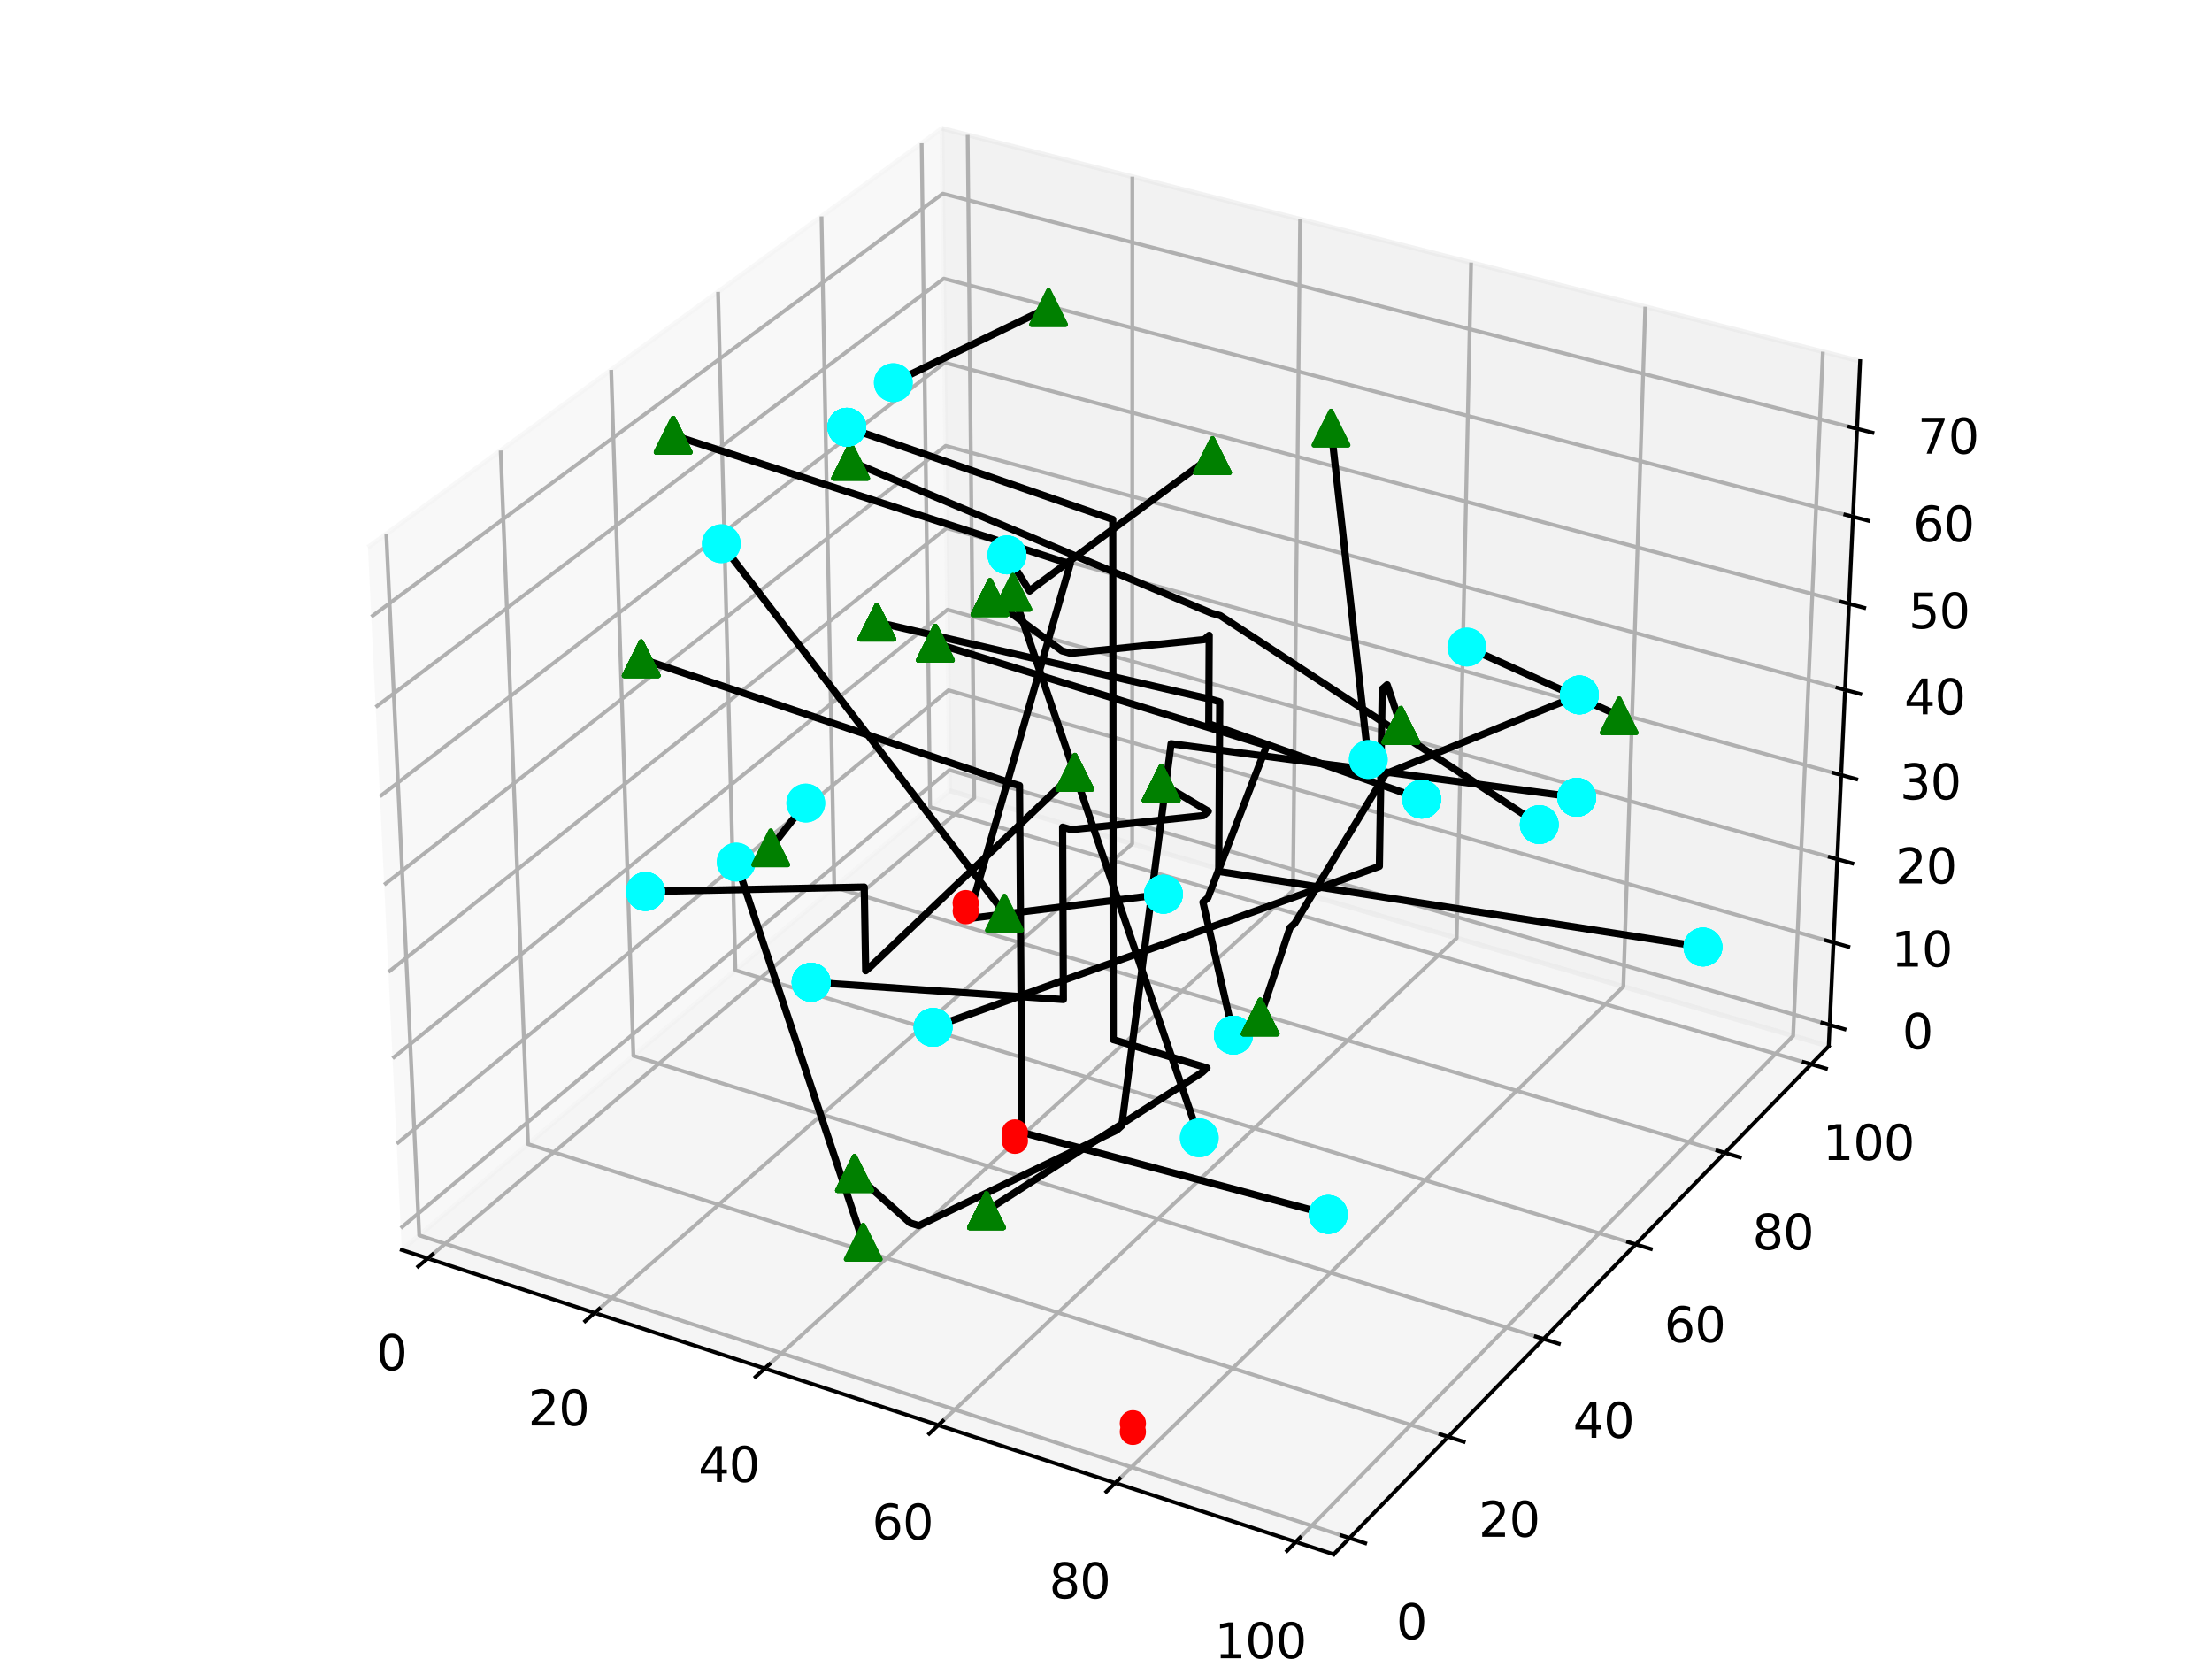 <?xml version="1.0" encoding="utf-8" standalone="no"?>
<!DOCTYPE svg PUBLIC "-//W3C//DTD SVG 1.1//EN"
  "http://www.w3.org/Graphics/SVG/1.1/DTD/svg11.dtd">
<svg xmlns:xlink="http://www.w3.org/1999/xlink" width="460.8pt" height="345.6pt" viewBox="0 0 460.8 345.6" xmlns="http://www.w3.org/2000/svg" version="1.1">
 <defs>
  <style type="text/css">*{stroke-linejoin: round; stroke-linecap: butt}</style>
 </defs>
 <g id="figure_1">
  <g id="patch_1">
   <path d="M 0 345.6 
L 460.8 345.6 
L 460.8 0 
L 0 0 
z
" style="fill: #ffffff"/>
  </g>
  <g id="patch_2">
   <path d="M 57.6 345.6 
L 403.2 345.6 
L 403.2 0 
L 57.6 0 
z
" style="fill: #ffffff"/>
  </g>
  <g id="pane3d_1">
   <g id="patch_3">
    <path d="M 83.695 260.386 
L 197.824 164.721 
L 196.237 26.756 
L 76.647 114.027 
" style="fill: #f2f2f2; opacity: 0.5; stroke: #f2f2f2; stroke-linejoin: miter"/>
   </g>
  </g>
  <g id="pane3d_2">
   <g id="patch_4">
    <path d="M 197.824 164.721 
L 380.959 217.952 
L 387.494 75.234 
L 196.237 26.756 
" style="fill: #e6e6e6; opacity: 0.5; stroke: #e6e6e6; stroke-linejoin: miter"/>
   </g>
  </g>
  <g id="pane3d_3">
   <g id="patch_5">
    <path d="M 83.695 260.386 
L 277.828 323.79 
L 380.959 217.952 
L 197.824 164.721 
" style="fill: #ececec; opacity: 0.5; stroke: #ececec; stroke-linejoin: miter"/>
   </g>
  </g>
  <g id="axis3d_1">
   <g id="line2d_1">
    <path d="M 83.695 260.386 
L 277.828 323.79 
" style="fill: none; stroke: #000000; stroke-width: 0.8; stroke-linecap: square"/>
   </g>
   <g id="Line3DCollection_1">
    <path d="M 89.103 262.152 
L 202.947 166.211 
L 201.577 28.109 
" style="fill: none; stroke: #b0b0b0; stroke-width: 0.8"/>
    <path d="M 123.869 273.507 
L 235.854 175.775 
L 235.888 36.806 
" style="fill: none; stroke: #b0b0b0; stroke-width: 0.8"/>
    <path d="M 159.315 285.083 
L 269.352 185.512 
L 270.841 45.666 
" style="fill: none; stroke: #b0b0b0; stroke-width: 0.8"/>
    <path d="M 195.46 296.889 
L 303.455 195.424 
L 306.455 54.693 
" style="fill: none; stroke: #b0b0b0; stroke-width: 0.8"/>
    <path d="M 232.327 308.929 
L 338.181 205.518 
L 342.747 63.892 
" style="fill: none; stroke: #b0b0b0; stroke-width: 0.8"/>
    <path d="M 269.936 321.213 
L 373.546 215.797 
L 379.737 73.268 
" style="fill: none; stroke: #b0b0b0; stroke-width: 0.8"/>
   </g>
   <g id="xtick_1">
    <g id="line2d_2">
     <path d="M 90.094 261.317 
L 87.116 263.827 
" style="fill: none; stroke: #000000; stroke-width: 0.8; stroke-linecap: square"/>
    </g>
    <g id="text_1">
     <!-- 0 -->
     <g transform="translate(78.394 285.414)scale(0.1 -0.1)">
      <defs>
       <path id="DejaVuSans-30" d="M 2034 4250 
Q 1547 4250 1301 3770 
Q 1056 3291 1056 2328 
Q 1056 1369 1301 889 
Q 1547 409 2034 409 
Q 2525 409 2770 889 
Q 3016 1369 3016 2328 
Q 3016 3291 2770 3770 
Q 2525 4250 2034 4250 
z
M 2034 4750 
Q 2819 4750 3233 4129 
Q 3647 3509 3647 2328 
Q 3647 1150 3233 529 
Q 2819 -91 2034 -91 
Q 1250 -91 836 529 
Q 422 1150 422 2328 
Q 422 3509 836 4129 
Q 1250 4750 2034 4750 
z
" transform="scale(0.016)"/>
      </defs>
      <use xlink:href="#DejaVuSans-30"/>
     </g>
    </g>
   </g>
   <g id="xtick_2">
    <g id="line2d_3">
     <path d="M 124.845 272.655 
L 121.913 275.214 
" style="fill: none; stroke: #000000; stroke-width: 0.8; stroke-linecap: square"/>
    </g>
    <g id="text_2">
     <!-- 20 -->
     <g transform="translate(110.006 296.954)scale(0.1 -0.1)">
      <defs>
       <path id="DejaVuSans-32" d="M 1228 531 
L 3431 531 
L 3431 0 
L 469 0 
L 469 531 
Q 828 903 1448 1529 
Q 2069 2156 2228 2338 
Q 2531 2678 2651 2914 
Q 2772 3150 2772 3378 
Q 2772 3750 2511 3984 
Q 2250 4219 1831 4219 
Q 1534 4219 1204 4116 
Q 875 4013 500 3803 
L 500 4441 
Q 881 4594 1212 4672 
Q 1544 4750 1819 4750 
Q 2544 4750 2975 4387 
Q 3406 4025 3406 3419 
Q 3406 3131 3298 2873 
Q 3191 2616 2906 2266 
Q 2828 2175 2409 1742 
Q 1991 1309 1228 531 
z
" transform="scale(0.016)"/>
      </defs>
      <use xlink:href="#DejaVuSans-32"/>
      <use xlink:href="#DejaVuSans-30" x="63.623"/>
     </g>
    </g>
   </g>
   <g id="xtick_3">
    <g id="line2d_4">
     <path d="M 160.274 284.215 
L 157.391 286.824 
" style="fill: none; stroke: #000000; stroke-width: 0.8; stroke-linecap: square"/>
    </g>
    <g id="text_3">
     <!-- 40 -->
     <g transform="translate(145.481 308.719)scale(0.1 -0.1)">
      <defs>
       <path id="DejaVuSans-34" d="M 2419 4116 
L 825 1625 
L 2419 1625 
L 2419 4116 
z
M 2253 4666 
L 3047 4666 
L 3047 1625 
L 3713 1625 
L 3713 1100 
L 3047 1100 
L 3047 0 
L 2419 0 
L 2419 1100 
L 313 1100 
L 313 1709 
L 2253 4666 
z
" transform="scale(0.016)"/>
      </defs>
      <use xlink:href="#DejaVuSans-34"/>
      <use xlink:href="#DejaVuSans-30" x="63.623"/>
     </g>
    </g>
   </g>
   <g id="xtick_4">
    <g id="line2d_5">
     <path d="M 196.403 296.003 
L 193.571 298.664 
" style="fill: none; stroke: #000000; stroke-width: 0.8; stroke-linecap: square"/>
    </g>
    <g id="text_4">
     <!-- 60 -->
     <g transform="translate(181.659 320.718)scale(0.1 -0.1)">
      <defs>
       <path id="DejaVuSans-36" d="M 2113 2584 
Q 1688 2584 1439 2293 
Q 1191 2003 1191 1497 
Q 1191 994 1439 701 
Q 1688 409 2113 409 
Q 2538 409 2786 701 
Q 3034 994 3034 1497 
Q 3034 2003 2786 2293 
Q 2538 2584 2113 2584 
z
M 3366 4563 
L 3366 3988 
Q 3128 4100 2886 4159 
Q 2644 4219 2406 4219 
Q 1781 4219 1451 3797 
Q 1122 3375 1075 2522 
Q 1259 2794 1537 2939 
Q 1816 3084 2150 3084 
Q 2853 3084 3261 2657 
Q 3669 2231 3669 1497 
Q 3669 778 3244 343 
Q 2819 -91 2113 -91 
Q 1303 -91 875 529 
Q 447 1150 447 2328 
Q 447 3434 972 4092 
Q 1497 4750 2381 4750 
Q 2619 4750 2861 4703 
Q 3103 4656 3366 4563 
z
" transform="scale(0.016)"/>
      </defs>
      <use xlink:href="#DejaVuSans-36"/>
      <use xlink:href="#DejaVuSans-30" x="63.623"/>
     </g>
    </g>
   </g>
   <g id="xtick_5">
    <g id="line2d_6">
     <path d="M 233.252 308.026 
L 230.474 310.74 
" style="fill: none; stroke: #000000; stroke-width: 0.8; stroke-linecap: square"/>
    </g>
    <g id="text_5">
     <!-- 80 -->
     <g transform="translate(218.561 332.957)scale(0.1 -0.1)">
      <defs>
       <path id="DejaVuSans-38" d="M 2034 2216 
Q 1584 2216 1326 1975 
Q 1069 1734 1069 1313 
Q 1069 891 1326 650 
Q 1584 409 2034 409 
Q 2484 409 2743 651 
Q 3003 894 3003 1313 
Q 3003 1734 2745 1975 
Q 2488 2216 2034 2216 
z
M 1403 2484 
Q 997 2584 770 2862 
Q 544 3141 544 3541 
Q 544 4100 942 4425 
Q 1341 4750 2034 4750 
Q 2731 4750 3128 4425 
Q 3525 4100 3525 3541 
Q 3525 3141 3298 2862 
Q 3072 2584 2669 2484 
Q 3125 2378 3379 2068 
Q 3634 1759 3634 1313 
Q 3634 634 3220 271 
Q 2806 -91 2034 -91 
Q 1263 -91 848 271 
Q 434 634 434 1313 
Q 434 1759 690 2068 
Q 947 2378 1403 2484 
z
M 1172 3481 
Q 1172 3119 1398 2916 
Q 1625 2713 2034 2713 
Q 2441 2713 2670 2916 
Q 2900 3119 2900 3481 
Q 2900 3844 2670 4047 
Q 2441 4250 2034 4250 
Q 1625 4250 1398 4047 
Q 1172 3844 1172 3481 
z
" transform="scale(0.016)"/>
      </defs>
      <use xlink:href="#DejaVuSans-38"/>
      <use xlink:href="#DejaVuSans-30" x="63.623"/>
     </g>
    </g>
   </g>
   <g id="xtick_6">
    <g id="line2d_7">
     <path d="M 270.842 320.291 
L 268.121 323.06 
" style="fill: none; stroke: #000000; stroke-width: 0.8; stroke-linecap: square"/>
    </g>
    <g id="text_6">
     <!-- 100 -->
     <g transform="translate(253.027 345.443)scale(0.1 -0.1)">
      <defs>
       <path id="DejaVuSans-31" d="M 794 531 
L 1825 531 
L 1825 4091 
L 703 3866 
L 703 4441 
L 1819 4666 
L 2450 4666 
L 2450 531 
L 3481 531 
L 3481 0 
L 794 0 
L 794 531 
z
" transform="scale(0.016)"/>
      </defs>
      <use xlink:href="#DejaVuSans-31"/>
      <use xlink:href="#DejaVuSans-30" x="63.623"/>
      <use xlink:href="#DejaVuSans-30" x="127.246"/>
     </g>
    </g>
   </g>
  </g>
  <g id="axis3d_2">
   <g id="line2d_8">
    <path d="M 380.959 217.952 
L 277.828 323.79 
" style="fill: none; stroke: #000000; stroke-width: 0.8; stroke-linecap: square"/>
   </g>
   <g id="Line3DCollection_2">
    <path d="M 80.47 111.238 
L 87.33 257.34 
L 281.126 320.405 
" style="fill: none; stroke: #b0b0b0; stroke-width: 0.8"/>
    <path d="M 104.293 93.852 
L 110.002 238.336 
L 301.68 299.311 
" style="fill: none; stroke: #b0b0b0; stroke-width: 0.8"/>
    <path d="M 127.319 77.049 
L 131.947 219.94 
L 321.542 278.928 
" style="fill: none; stroke: #b0b0b0; stroke-width: 0.8"/>
    <path d="M 149.588 60.798 
L 153.201 202.125 
L 340.745 259.221 
" style="fill: none; stroke: #b0b0b0; stroke-width: 0.8"/>
    <path d="M 171.135 45.074 
L 173.796 184.862 
L 359.322 240.156 
" style="fill: none; stroke: #b0b0b0; stroke-width: 0.8"/>
    <path d="M 191.996 29.851 
L 193.761 168.127 
L 377.304 221.703 
" style="fill: none; stroke: #b0b0b0; stroke-width: 0.8"/>
   </g>
   <g id="xtick_7">
    <g id="line2d_9">
     <path d="M 279.493 319.873 
L 284.397 321.469 
" style="fill: none; stroke: #000000; stroke-width: 0.8; stroke-linecap: square"/>
    </g>
    <g id="text_7">
     <!-- 0 -->
     <g transform="translate(290.863 341.47)scale(0.1 -0.1)">
      <use xlink:href="#DejaVuSans-30"/>
     </g>
    </g>
   </g>
   <g id="xtick_8">
    <g id="line2d_10">
     <path d="M 300.066 298.798 
L 304.913 300.339 
" style="fill: none; stroke: #000000; stroke-width: 0.8; stroke-linecap: square"/>
    </g>
    <g id="text_8">
     <!-- 20 -->
     <g transform="translate(308.024 320.136)scale(0.1 -0.1)">
      <use xlink:href="#DejaVuSans-32"/>
      <use xlink:href="#DejaVuSans-30" x="63.623"/>
     </g>
    </g>
   </g>
   <g id="xtick_9">
    <g id="line2d_11">
     <path d="M 319.946 278.432 
L 324.736 279.922 
" style="fill: none; stroke: #000000; stroke-width: 0.8; stroke-linecap: square"/>
    </g>
    <g id="text_9">
     <!-- 40 -->
     <g transform="translate(327.68 299.521)scale(0.1 -0.1)">
      <use xlink:href="#DejaVuSans-34"/>
      <use xlink:href="#DejaVuSans-30" x="63.623"/>
     </g>
    </g>
   </g>
   <g id="xtick_10">
    <g id="line2d_12">
     <path d="M 339.168 258.741 
L 343.902 260.182 
" style="fill: none; stroke: #000000; stroke-width: 0.8; stroke-linecap: square"/>
    </g>
    <g id="text_10">
     <!-- 60 -->
     <g transform="translate(346.685 279.589)scale(0.1 -0.1)">
      <use xlink:href="#DejaVuSans-36"/>
      <use xlink:href="#DejaVuSans-30" x="63.623"/>
     </g>
    </g>
   </g>
   <g id="xtick_11">
    <g id="line2d_13">
     <path d="M 357.764 239.692 
L 362.443 241.086 
" style="fill: none; stroke: #000000; stroke-width: 0.8; stroke-linecap: square"/>
    </g>
    <g id="text_11">
     <!-- 80 -->
     <g transform="translate(365.069 260.308)scale(0.1 -0.1)">
      <use xlink:href="#DejaVuSans-38"/>
      <use xlink:href="#DejaVuSans-30" x="63.623"/>
     </g>
    </g>
   </g>
   <g id="xtick_12">
    <g id="line2d_14">
     <path d="M 375.763 221.253 
L 380.389 222.604 
" style="fill: none; stroke: #000000; stroke-width: 0.8; stroke-linecap: square"/>
    </g>
    <g id="text_12">
     <!-- 100 -->
     <g transform="translate(379.683 241.646)scale(0.1 -0.1)">
      <use xlink:href="#DejaVuSans-31"/>
      <use xlink:href="#DejaVuSans-30" x="63.623"/>
      <use xlink:href="#DejaVuSans-30" x="127.246"/>
     </g>
    </g>
   </g>
  </g>
  <g id="axis3d_3">
   <g id="line2d_15">
    <path d="M 380.959 217.952 
L 387.494 75.234 
" style="fill: none; stroke: #000000; stroke-width: 0.8; stroke-linecap: square"/>
   </g>
   <g id="Line3DCollection_3">
    <path d="M 381.162 213.51 
L 197.774 160.419 
L 83.476 255.839 
" style="fill: none; stroke: #b0b0b0; stroke-width: 0.8"/>
    <path d="M 381.949 196.341 
L 197.583 143.792 
L 82.629 238.255 
" style="fill: none; stroke: #b0b0b0; stroke-width: 0.8"/>
    <path d="M 382.743 178.985 
L 197.39 126.994 
L 81.773 220.474 
" style="fill: none; stroke: #b0b0b0; stroke-width: 0.8"/>
    <path d="M 383.547 161.44 
L 197.195 110.022 
L 80.907 202.492 
" style="fill: none; stroke: #b0b0b0; stroke-width: 0.8"/>
    <path d="M 384.359 143.704 
L 196.997 92.873 
L 80.031 184.306 
" style="fill: none; stroke: #b0b0b0; stroke-width: 0.8"/>
    <path d="M 385.18 125.772 
L 196.798 75.545 
L 79.146 165.911 
" style="fill: none; stroke: #b0b0b0; stroke-width: 0.8"/>
    <path d="M 386.01 107.642 
L 196.597 58.034 
L 78.25 147.306 
" style="fill: none; stroke: #b0b0b0; stroke-width: 0.8"/>
    <path d="M 386.85 89.311 
L 196.393 40.338 
L 77.343 128.485 
" style="fill: none; stroke: #b0b0b0; stroke-width: 0.8"/>
   </g>
   <g id="xtick_13">
    <g id="line2d_16">
     <path d="M 379.623 213.065 
L 384.244 214.403 
" style="fill: none; stroke: #000000; stroke-width: 0.8; stroke-linecap: square"/>
    </g>
    <g id="text_13">
     <!-- 0 -->
     <g transform="translate(396.267 218.509)scale(0.1 -0.1)">
      <use xlink:href="#DejaVuSans-30"/>
     </g>
    </g>
   </g>
   <g id="xtick_14">
    <g id="line2d_17">
     <path d="M 380.401 195.899 
L 385.048 197.224 
" style="fill: none; stroke: #000000; stroke-width: 0.8; stroke-linecap: square"/>
    </g>
    <g id="text_14">
     <!-- 10 -->
     <g transform="translate(393.969 201.365)scale(0.1 -0.1)">
      <use xlink:href="#DejaVuSans-31"/>
      <use xlink:href="#DejaVuSans-30" x="63.623"/>
     </g>
    </g>
   </g>
   <g id="xtick_15">
    <g id="line2d_18">
     <path d="M 381.187 178.548 
L 385.86 179.859 
" style="fill: none; stroke: #000000; stroke-width: 0.8; stroke-linecap: square"/>
    </g>
    <g id="text_15">
     <!-- 20 -->
     <g transform="translate(394.861 184.036)scale(0.1 -0.1)">
      <use xlink:href="#DejaVuSans-32"/>
      <use xlink:href="#DejaVuSans-30" x="63.623"/>
     </g>
    </g>
   </g>
   <g id="xtick_16">
    <g id="line2d_19">
     <path d="M 381.981 161.008 
L 386.681 162.305 
" style="fill: none; stroke: #000000; stroke-width: 0.8; stroke-linecap: square"/>
    </g>
    <g id="text_16">
     <!-- 30 -->
     <g transform="translate(395.763 166.519)scale(0.1 -0.1)">
      <defs>
       <path id="DejaVuSans-33" d="M 2597 2516 
Q 3050 2419 3304 2112 
Q 3559 1806 3559 1356 
Q 3559 666 3084 287 
Q 2609 -91 1734 -91 
Q 1441 -91 1130 -33 
Q 819 25 488 141 
L 488 750 
Q 750 597 1062 519 
Q 1375 441 1716 441 
Q 2309 441 2620 675 
Q 2931 909 2931 1356 
Q 2931 1769 2642 2001 
Q 2353 2234 1838 2234 
L 1294 2234 
L 1294 2753 
L 1863 2753 
Q 2328 2753 2575 2939 
Q 2822 3125 2822 3475 
Q 2822 3834 2567 4026 
Q 2313 4219 1838 4219 
Q 1578 4219 1281 4162 
Q 984 4106 628 3988 
L 628 4550 
Q 988 4650 1302 4700 
Q 1616 4750 1894 4750 
Q 2613 4750 3031 4423 
Q 3450 4097 3450 3541 
Q 3450 3153 3228 2886 
Q 3006 2619 2597 2516 
z
" transform="scale(0.016)"/>
      </defs>
      <use xlink:href="#DejaVuSans-33"/>
      <use xlink:href="#DejaVuSans-30" x="63.623"/>
     </g>
    </g>
   </g>
   <g id="xtick_17">
    <g id="line2d_20">
     <path d="M 382.785 143.277 
L 387.511 144.559 
" style="fill: none; stroke: #000000; stroke-width: 0.8; stroke-linecap: square"/>
    </g>
    <g id="text_17">
     <!-- 40 -->
     <g transform="translate(396.674 148.81)scale(0.1 -0.1)">
      <use xlink:href="#DejaVuSans-34"/>
      <use xlink:href="#DejaVuSans-30" x="63.623"/>
     </g>
    </g>
   </g>
   <g id="xtick_18">
    <g id="line2d_21">
     <path d="M 383.597 125.35 
L 388.35 126.618 
" style="fill: none; stroke: #000000; stroke-width: 0.8; stroke-linecap: square"/>
    </g>
    <g id="text_18">
     <!-- 50 -->
     <g transform="translate(397.596 130.908)scale(0.1 -0.1)">
      <defs>
       <path id="DejaVuSans-35" d="M 691 4666 
L 3169 4666 
L 3169 4134 
L 1269 4134 
L 1269 2991 
Q 1406 3038 1543 3061 
Q 1681 3084 1819 3084 
Q 2600 3084 3056 2656 
Q 3513 2228 3513 1497 
Q 3513 744 3044 326 
Q 2575 -91 1722 -91 
Q 1428 -91 1123 -41 
Q 819 9 494 109 
L 494 744 
Q 775 591 1075 516 
Q 1375 441 1709 441 
Q 2250 441 2565 725 
Q 2881 1009 2881 1497 
Q 2881 1984 2565 2268 
Q 2250 2553 1709 2553 
Q 1456 2553 1204 2497 
Q 953 2441 691 2322 
L 691 4666 
z
" transform="scale(0.016)"/>
      </defs>
      <use xlink:href="#DejaVuSans-35"/>
      <use xlink:href="#DejaVuSans-30" x="63.623"/>
     </g>
    </g>
   </g>
   <g id="xtick_19">
    <g id="line2d_22">
     <path d="M 384.418 107.225 
L 389.199 108.477 
" style="fill: none; stroke: #000000; stroke-width: 0.8; stroke-linecap: square"/>
    </g>
    <g id="text_19">
     <!-- 60 -->
     <g transform="translate(398.528 112.808)scale(0.1 -0.1)">
      <use xlink:href="#DejaVuSans-36"/>
      <use xlink:href="#DejaVuSans-30" x="63.623"/>
     </g>
    </g>
   </g>
   <g id="xtick_20">
    <g id="line2d_23">
     <path d="M 385.248 88.899 
L 390.057 90.135 
" style="fill: none; stroke: #000000; stroke-width: 0.8; stroke-linecap: square"/>
    </g>
    <g id="text_20">
     <!-- 70 -->
     <g transform="translate(399.47 94.507)scale(0.1 -0.1)">
      <defs>
       <path id="DejaVuSans-37" d="M 525 4666 
L 3525 4666 
L 3525 4397 
L 1831 0 
L 1172 0 
L 2766 4134 
L 525 4134 
L 525 4666 
z
" transform="scale(0.016)"/>
      </defs>
      <use xlink:href="#DejaVuSans-37"/>
      <use xlink:href="#DejaVuSans-30" x="63.623"/>
     </g>
    </g>
   </g>
  </g>
  <g id="axes_1">
   <g id="line2d_24">
    <path d="M 276.706 252.993 
L 212.893 235.898 
L 212.387 163.652 
L 210.56 163.124 
L 133.579 137.226 
" clip-path="url(#p51827fd2fc)" style="fill: none; stroke: #000000; stroke-width: 1.5; stroke-linecap: square"/>
   </g>
   <g id="line2d_25">
    <path d="M 305.574 134.802 
L 337.303 149.109 
" clip-path="url(#p51827fd2fc)" style="fill: none; stroke: #000000; stroke-width: 1.5; stroke-linecap: square"/>
   </g>
   <g id="line2d_26">
    <path d="M 167.856 167.294 
L 160.559 176.625 
" clip-path="url(#p51827fd2fc)" style="fill: none; stroke: #000000; stroke-width: 1.5; stroke-linecap: square"/>
   </g>
   <g id="line2d_27">
    <path d="M 354.756 197.283 
L 253.889 181.533 
L 254.096 146.197 
L 252.319 145.697 
L 182.664 129.604 
" clip-path="url(#p51827fd2fc)" style="fill: none; stroke: #000000; stroke-width: 1.5; stroke-linecap: square"/>
   </g>
   <g id="line2d_28">
    <path d="M 329.024 144.771 
L 288.662 161.205 
L 269.751 192.326 
L 268.737 193.25 
L 262.52 211.851 
" clip-path="url(#p51827fd2fc)" style="fill: none; stroke: #000000; stroke-width: 1.5; stroke-linecap: square"/>
   </g>
   <g id="line2d_29">
    <path d="M 176.413 88.99 
L 231.801 108.205 
L 231.909 216.57 
L 233.676 217.104 
L 251.436 222.466 
L 250.423 223.4 
L 205.497 252.214 
" clip-path="url(#p51827fd2fc)" style="fill: none; stroke: #000000; stroke-width: 1.5; stroke-linecap: square"/>
   </g>
   <g id="line2d_30">
    <path d="M 186.093 79.712 
L 218.432 64.072 
" clip-path="url(#p51827fd2fc)" style="fill: none; stroke: #000000; stroke-width: 1.5; stroke-linecap: square"/>
   </g>
   <g id="line2d_31">
    <path d="M 209.767 115.603 
L 214.488 123.121 
L 215.549 122.254 
L 252.588 94.92 
" clip-path="url(#p51827fd2fc)" style="fill: none; stroke: #000000; stroke-width: 1.5; stroke-linecap: square"/>
   </g>
   <g id="line2d_32">
    <path d="M 168.967 204.622 
L 221.519 208.224 
L 221.367 172.314 
L 223.173 172.839 
L 250.682 169.909 
L 251.712 169.005 
L 241.893 163.176 
" clip-path="url(#p51827fd2fc)" style="fill: none; stroke: #000000; stroke-width: 1.5; stroke-linecap: square"/>
   </g>
   <g id="line2d_33">
    <path d="M 150.266 113.266 
L 209.244 190.236 
" clip-path="url(#p51827fd2fc)" style="fill: none; stroke: #000000; stroke-width: 1.5; stroke-linecap: square"/>
   </g>
   <g id="line2d_34">
    <path d="M 320.658 171.781 
L 254.201 128.236 
L 252.414 127.742 
L 177.196 96.102 
" clip-path="url(#p51827fd2fc)" style="fill: none; stroke: #000000; stroke-width: 1.5; stroke-linecap: square"/>
   </g>
   <g id="line2d_35">
    <path d="M 256.951 215.63 
L 250.595 187.938 
L 251.619 187.024 
L 263.911 155.272 
L 262.154 154.775 
L 194.858 133.997 
" clip-path="url(#p51827fd2fc)" style="fill: none; stroke: #000000; stroke-width: 1.5; stroke-linecap: square"/>
   </g>
   <g id="line2d_36">
    <path d="M 134.464 185.72 
L 180.039 184.801 
L 180.337 202.218 
L 181.388 201.318 
L 223.915 160.873 
" clip-path="url(#p51827fd2fc)" style="fill: none; stroke: #000000; stroke-width: 1.5; stroke-linecap: square"/>
   </g>
   <g id="line2d_37">
    <path d="M 153.361 179.594 
L 179.823 258.788 
" clip-path="url(#p51827fd2fc)" style="fill: none; stroke: #000000; stroke-width: 1.5; stroke-linecap: square"/>
   </g>
   <g id="line2d_38">
    <path d="M 249.834 237.022 
L 211.003 123.387 
" clip-path="url(#p51827fd2fc)" style="fill: none; stroke: #000000; stroke-width: 1.5; stroke-linecap: square"/>
   </g>
   <g id="line2d_39">
    <path d="M 328.464 166.089 
L 243.958 154.931 
L 233.683 234.481 
L 232.666 235.415 
L 191.406 255.33 
L 189.6 254.76 
L 178.01 244.457 
" clip-path="url(#p51827fd2fc)" style="fill: none; stroke: #000000; stroke-width: 1.5; stroke-linecap: square"/>
   </g>
   <g id="line2d_40">
    <path d="M 242.359 186.283 
L 201.677 191.36 
L 222.969 117.417 
L 221.132 116.91 
L 140.233 90.665 
" clip-path="url(#p51827fd2fc)" style="fill: none; stroke: #000000; stroke-width: 1.5; stroke-linecap: square"/>
   </g>
   <g id="line2d_41">
    <path d="M 285.041 158.221 
L 277.269 89.182 
" clip-path="url(#p51827fd2fc)" style="fill: none; stroke: #000000; stroke-width: 1.5; stroke-linecap: square"/>
   </g>
   <g id="line2d_42">
    <path d="M 194.375 214.025 
L 287.35 180.468 
L 287.949 143.555 
L 288.969 142.654 
L 291.824 151.095 
" clip-path="url(#p51827fd2fc)" style="fill: none; stroke: #000000; stroke-width: 1.5; stroke-linecap: square"/>
   </g>
   <g id="line2d_43">
    <path d="M 296.166 166.484 
L 251.805 150.783 
L 251.9 132.354 
L 250.859 133.238 
L 223.038 136.101 
L 221.211 135.587 
L 206.233 124.475 
" clip-path="url(#p51827fd2fc)" style="fill: none; stroke: #000000; stroke-width: 1.5; stroke-linecap: square"/>
   </g>
   <g id="Path3DCollection_1">
    <defs>
     <path id="m0595382a05" d="M 0 -3.536 
L -3.536 3.536 
L 3.536 3.536 
z
" style="stroke: #008000"/>
    </defs>
    <g clip-path="url(#p51827fd2fc)">
     <use xlink:href="#m0595382a05" x="223.915" y="160.873" style="fill: #008000; stroke: #008000"/>
    </g>
   </g>
   <g id="Path3DCollection_2">
    <g clip-path="url(#p51827fd2fc)">
     <use xlink:href="#m0595382a05" x="223.915" y="160.873" style="fill: #008000; stroke: #008000"/>
    </g>
   </g>
   <g id="Path3DCollection_3">
    <g clip-path="url(#p51827fd2fc)">
     <use xlink:href="#m0595382a05" x="223.915" y="160.873" style="fill: #008000; stroke: #008000"/>
    </g>
   </g>
   <g id="Path3DCollection_4">
    <g clip-path="url(#p51827fd2fc)">
     <use xlink:href="#m0595382a05" x="223.915" y="160.873" style="fill: #008000; stroke: #008000"/>
    </g>
   </g>
   <g id="Path3DCollection_5">
    <g clip-path="url(#p51827fd2fc)">
     <use xlink:href="#m0595382a05" x="223.915" y="160.873" style="fill: #008000; stroke: #008000"/>
    </g>
   </g>
   <g id="Path3DCollection_6">
    <defs>
     <path id="m3a5b16dbfc" d="M 0 2.236 
C 0.593 2.236 1.162 2 1.581 1.581 
C 2 1.162 2.236 0.593 2.236 0 
C 2.236 -0.593 2 -1.162 1.581 -1.581 
C 1.162 -2 0.593 -2.236 0 -2.236 
C -0.593 -2.236 -1.162 -2 -1.581 -1.581 
C -2 -1.162 -2.236 -0.593 -2.236 0 
C -2.236 0.593 -2 1.162 -1.581 1.581 
C -1.162 2 -0.593 2.236 0 2.236 
z
" style="stroke: #ff0000"/>
    </defs>
    <g clip-path="url(#p51827fd2fc)">
     <use xlink:href="#m3a5b16dbfc" x="201.191" y="189.822" style="fill: #ff0000; stroke: #ff0000"/>
    </g>
   </g>
   <g id="Path3DCollection_7">
    <g clip-path="url(#p51827fd2fc)">
     <use xlink:href="#m3a5b16dbfc" x="201.174" y="188.137" style="fill: #ff0000; stroke: #ff0000"/>
    </g>
   </g>
   <g id="Path3DCollection_8">
    <g clip-path="url(#p51827fd2fc)">
     <use xlink:href="#m0595382a05" x="209.244" y="190.236" style="fill: #008000; stroke: #008000"/>
    </g>
   </g>
   <g id="Path3DCollection_9">
    <g clip-path="url(#p51827fd2fc)">
     <use xlink:href="#m0595382a05" x="209.244" y="190.236" style="fill: #008000; stroke: #008000"/>
    </g>
   </g>
   <g id="Path3DCollection_10">
    <g clip-path="url(#p51827fd2fc)">
     <use xlink:href="#m0595382a05" x="194.858" y="133.997" style="fill: #008000; stroke: #008000"/>
    </g>
   </g>
   <g id="Path3DCollection_11">
    <g clip-path="url(#p51827fd2fc)">
     <use xlink:href="#m0595382a05" x="194.858" y="133.997" style="fill: #008000; stroke: #008000"/>
    </g>
   </g>
   <g id="Path3DCollection_12">
    <g clip-path="url(#p51827fd2fc)">
     <use xlink:href="#m0595382a05" x="194.858" y="133.997" style="fill: #008000; stroke: #008000"/>
    </g>
   </g>
   <g id="Path3DCollection_13">
    <g clip-path="url(#p51827fd2fc)">
     <use xlink:href="#m0595382a05" x="194.858" y="133.997" style="fill: #008000; stroke: #008000"/>
    </g>
   </g>
   <g id="Path3DCollection_14">
    <g clip-path="url(#p51827fd2fc)">
     <use xlink:href="#m0595382a05" x="194.858" y="133.997" style="fill: #008000; stroke: #008000"/>
    </g>
   </g>
   <g id="Path3DCollection_15">
    <g clip-path="url(#p51827fd2fc)">
     <use xlink:href="#m0595382a05" x="194.858" y="133.997" style="fill: #008000; stroke: #008000"/>
    </g>
   </g>
   <g id="Path3DCollection_16">
    <g clip-path="url(#p51827fd2fc)">
     <use xlink:href="#m0595382a05" x="218.432" y="64.072" style="fill: #008000; stroke: #008000"/>
    </g>
   </g>
   <g id="Path3DCollection_17">
    <g clip-path="url(#p51827fd2fc)">
     <use xlink:href="#m0595382a05" x="218.432" y="64.072" style="fill: #008000; stroke: #008000"/>
    </g>
   </g>
   <g id="Path3DCollection_18">
    <g clip-path="url(#p51827fd2fc)">
     <use xlink:href="#m0595382a05" x="182.664" y="129.604" style="fill: #008000; stroke: #008000"/>
    </g>
   </g>
   <g id="Path3DCollection_19">
    <g clip-path="url(#p51827fd2fc)">
     <use xlink:href="#m0595382a05" x="182.664" y="129.604" style="fill: #008000; stroke: #008000"/>
    </g>
   </g>
   <g id="Path3DCollection_20">
    <g clip-path="url(#p51827fd2fc)">
     <use xlink:href="#m0595382a05" x="182.664" y="129.604" style="fill: #008000; stroke: #008000"/>
    </g>
   </g>
   <g id="Path3DCollection_21">
    <g clip-path="url(#p51827fd2fc)">
     <use xlink:href="#m0595382a05" x="182.664" y="129.604" style="fill: #008000; stroke: #008000"/>
    </g>
   </g>
   <g id="Path3DCollection_22">
    <g clip-path="url(#p51827fd2fc)">
     <use xlink:href="#m0595382a05" x="182.664" y="129.604" style="fill: #008000; stroke: #008000"/>
    </g>
   </g>
   <g id="Path3DCollection_23">
    <g clip-path="url(#p51827fd2fc)">
     <use xlink:href="#m0595382a05" x="177.196" y="96.102" style="fill: #008000; stroke: #008000"/>
    </g>
   </g>
   <g id="Path3DCollection_24">
    <g clip-path="url(#p51827fd2fc)">
     <use xlink:href="#m0595382a05" x="177.196" y="96.102" style="fill: #008000; stroke: #008000"/>
    </g>
   </g>
   <g id="Path3DCollection_25">
    <g clip-path="url(#p51827fd2fc)">
     <use xlink:href="#m0595382a05" x="177.196" y="96.102" style="fill: #008000; stroke: #008000"/>
    </g>
   </g>
   <g id="Path3DCollection_26">
    <g clip-path="url(#p51827fd2fc)">
     <use xlink:href="#m0595382a05" x="177.196" y="96.102" style="fill: #008000; stroke: #008000"/>
    </g>
   </g>
   <g id="Path3DCollection_27">
    <defs>
     <path id="mc4740d2482" d="M 0 3.536 
C 0.938 3.536 1.837 3.163 2.5 2.5 
C 3.163 1.837 3.536 0.938 3.536 0 
C 3.536 -0.938 3.163 -1.837 2.5 -2.5 
C 1.837 -3.163 0.938 -3.536 0 -3.536 
C -0.938 -3.536 -1.837 -3.163 -2.5 -2.5 
C -3.163 -1.837 -3.536 -0.938 -3.536 0 
C -3.536 0.938 -3.163 1.837 -2.5 2.5 
C -1.837 3.163 -0.938 3.536 0 3.536 
z
" style="stroke: #00ffff"/>
    </defs>
    <g clip-path="url(#p51827fd2fc)">
     <use xlink:href="#mc4740d2482" x="354.756" y="197.283" style="fill: #00ffff; stroke: #00ffff"/>
    </g>
   </g>
   <g id="Path3DCollection_28">
    <g clip-path="url(#p51827fd2fc)">
     <use xlink:href="#mc4740d2482" x="354.756" y="197.283" style="fill: #00ffff; stroke: #00ffff"/>
    </g>
   </g>
   <g id="Path3DCollection_29">
    <g clip-path="url(#p51827fd2fc)">
     <use xlink:href="#mc4740d2482" x="354.756" y="197.283" style="fill: #00ffff; stroke: #00ffff"/>
    </g>
   </g>
   <g id="Path3DCollection_30">
    <g clip-path="url(#p51827fd2fc)">
     <use xlink:href="#mc4740d2482" x="354.756" y="197.283" style="fill: #00ffff; stroke: #00ffff"/>
    </g>
   </g>
   <g id="Path3DCollection_31">
    <g clip-path="url(#p51827fd2fc)">
     <use xlink:href="#mc4740d2482" x="354.756" y="197.283" style="fill: #00ffff; stroke: #00ffff"/>
    </g>
   </g>
   <g id="Path3DCollection_32">
    <g clip-path="url(#p51827fd2fc)">
     <use xlink:href="#m0595382a05" x="277.269" y="89.182" style="fill: #008000; stroke: #008000"/>
    </g>
   </g>
   <g id="Path3DCollection_33">
    <g clip-path="url(#p51827fd2fc)">
     <use xlink:href="#m0595382a05" x="277.269" y="89.182" style="fill: #008000; stroke: #008000"/>
    </g>
   </g>
   <g id="Path3DCollection_34">
    <g clip-path="url(#p51827fd2fc)">
     <use xlink:href="#mc4740d2482" x="134.464" y="185.72" style="fill: #00ffff; stroke: #00ffff"/>
    </g>
   </g>
   <g id="Path3DCollection_35">
    <g clip-path="url(#p51827fd2fc)">
     <use xlink:href="#mc4740d2482" x="134.464" y="185.72" style="fill: #00ffff; stroke: #00ffff"/>
    </g>
   </g>
   <g id="Path3DCollection_36">
    <g clip-path="url(#p51827fd2fc)">
     <use xlink:href="#mc4740d2482" x="134.464" y="185.72" style="fill: #00ffff; stroke: #00ffff"/>
    </g>
   </g>
   <g id="Path3DCollection_37">
    <g clip-path="url(#p51827fd2fc)">
     <use xlink:href="#mc4740d2482" x="134.464" y="185.72" style="fill: #00ffff; stroke: #00ffff"/>
    </g>
   </g>
   <g id="Path3DCollection_38">
    <g clip-path="url(#p51827fd2fc)">
     <use xlink:href="#mc4740d2482" x="134.464" y="185.72" style="fill: #00ffff; stroke: #00ffff"/>
    </g>
   </g>
   <g id="Path3DCollection_39">
    <g clip-path="url(#p51827fd2fc)">
     <use xlink:href="#mc4740d2482" x="168.967" y="204.622" style="fill: #00ffff; stroke: #00ffff"/>
    </g>
   </g>
   <g id="Path3DCollection_40">
    <g clip-path="url(#p51827fd2fc)">
     <use xlink:href="#mc4740d2482" x="168.967" y="204.622" style="fill: #00ffff; stroke: #00ffff"/>
    </g>
   </g>
   <g id="Path3DCollection_41">
    <g clip-path="url(#p51827fd2fc)">
     <use xlink:href="#mc4740d2482" x="168.967" y="204.622" style="fill: #00ffff; stroke: #00ffff"/>
    </g>
   </g>
   <g id="Path3DCollection_42">
    <g clip-path="url(#p51827fd2fc)">
     <use xlink:href="#mc4740d2482" x="168.967" y="204.622" style="fill: #00ffff; stroke: #00ffff"/>
    </g>
   </g>
   <g id="Path3DCollection_43">
    <g clip-path="url(#p51827fd2fc)">
     <use xlink:href="#mc4740d2482" x="168.967" y="204.622" style="fill: #00ffff; stroke: #00ffff"/>
    </g>
   </g>
   <g id="Path3DCollection_44">
    <g clip-path="url(#p51827fd2fc)">
     <use xlink:href="#mc4740d2482" x="168.967" y="204.622" style="fill: #00ffff; stroke: #00ffff"/>
    </g>
   </g>
   <g id="Path3DCollection_45">
    <g clip-path="url(#p51827fd2fc)">
     <use xlink:href="#mc4740d2482" x="168.967" y="204.622" style="fill: #00ffff; stroke: #00ffff"/>
    </g>
   </g>
   <g id="Path3DCollection_46">
    <g clip-path="url(#p51827fd2fc)">
     <use xlink:href="#mc4740d2482" x="285.041" y="158.221" style="fill: #00ffff; stroke: #00ffff"/>
    </g>
   </g>
   <g id="Path3DCollection_47">
    <g clip-path="url(#p51827fd2fc)">
     <use xlink:href="#mc4740d2482" x="285.041" y="158.221" style="fill: #00ffff; stroke: #00ffff"/>
    </g>
   </g>
   <g id="Path3DCollection_48">
    <g clip-path="url(#p51827fd2fc)">
     <use xlink:href="#m3a5b16dbfc" x="211.425" y="237.646" style="fill: #ff0000; stroke: #ff0000"/>
    </g>
   </g>
   <g id="Path3DCollection_49">
    <g clip-path="url(#p51827fd2fc)">
     <use xlink:href="#mc4740d2482" x="167.856" y="167.294" style="fill: #00ffff; stroke: #00ffff"/>
    </g>
   </g>
   <g id="Path3DCollection_50">
    <g clip-path="url(#p51827fd2fc)">
     <use xlink:href="#mc4740d2482" x="167.856" y="167.294" style="fill: #00ffff; stroke: #00ffff"/>
    </g>
   </g>
   <g id="Path3DCollection_51">
    <g clip-path="url(#p51827fd2fc)">
     <use xlink:href="#m3a5b16dbfc" x="211.412" y="235.913" style="fill: #ff0000; stroke: #ff0000"/>
    </g>
   </g>
   <g id="Path3DCollection_52">
    <g clip-path="url(#p51827fd2fc)">
     <use xlink:href="#mc4740d2482" x="150.266" y="113.266" style="fill: #00ffff; stroke: #00ffff"/>
    </g>
   </g>
   <g id="Path3DCollection_53">
    <g clip-path="url(#p51827fd2fc)">
     <use xlink:href="#mc4740d2482" x="150.266" y="113.266" style="fill: #00ffff; stroke: #00ffff"/>
    </g>
   </g>
   <g id="Path3DCollection_54">
    <g clip-path="url(#p51827fd2fc)">
     <use xlink:href="#mc4740d2482" x="186.093" y="79.712" style="fill: #00ffff; stroke: #00ffff"/>
    </g>
   </g>
   <g id="Path3DCollection_55">
    <g clip-path="url(#p51827fd2fc)">
     <use xlink:href="#mc4740d2482" x="186.093" y="79.712" style="fill: #00ffff; stroke: #00ffff"/>
    </g>
   </g>
   <g id="Path3DCollection_56">
    <g clip-path="url(#p51827fd2fc)">
     <use xlink:href="#m0595382a05" x="337.303" y="149.109" style="fill: #008000; stroke: #008000"/>
    </g>
   </g>
   <g id="Path3DCollection_57">
    <g clip-path="url(#p51827fd2fc)">
     <use xlink:href="#m0595382a05" x="337.303" y="149.109" style="fill: #008000; stroke: #008000"/>
    </g>
   </g>
   <g id="Path3DCollection_58">
    <g clip-path="url(#p51827fd2fc)">
     <use xlink:href="#mc4740d2482" x="328.464" y="166.089" style="fill: #00ffff; stroke: #00ffff"/>
    </g>
   </g>
   <g id="Path3DCollection_59">
    <g clip-path="url(#p51827fd2fc)">
     <use xlink:href="#mc4740d2482" x="328.464" y="166.089" style="fill: #00ffff; stroke: #00ffff"/>
    </g>
   </g>
   <g id="Path3DCollection_60">
    <g clip-path="url(#p51827fd2fc)">
     <use xlink:href="#mc4740d2482" x="328.464" y="166.089" style="fill: #00ffff; stroke: #00ffff"/>
    </g>
   </g>
   <g id="Path3DCollection_61">
    <g clip-path="url(#p51827fd2fc)">
     <use xlink:href="#mc4740d2482" x="328.464" y="166.089" style="fill: #00ffff; stroke: #00ffff"/>
    </g>
   </g>
   <g id="Path3DCollection_62">
    <g clip-path="url(#p51827fd2fc)">
     <use xlink:href="#mc4740d2482" x="328.464" y="166.089" style="fill: #00ffff; stroke: #00ffff"/>
    </g>
   </g>
   <g id="Path3DCollection_63">
    <g clip-path="url(#p51827fd2fc)">
     <use xlink:href="#mc4740d2482" x="328.464" y="166.089" style="fill: #00ffff; stroke: #00ffff"/>
    </g>
   </g>
   <g id="Path3DCollection_64">
    <g clip-path="url(#p51827fd2fc)">
     <use xlink:href="#mc4740d2482" x="328.464" y="166.089" style="fill: #00ffff; stroke: #00ffff"/>
    </g>
   </g>
   <g id="Path3DCollection_65">
    <g clip-path="url(#p51827fd2fc)">
     <use xlink:href="#m0595382a05" x="252.588" y="94.92" style="fill: #008000; stroke: #008000"/>
    </g>
   </g>
   <g id="Path3DCollection_66">
    <g clip-path="url(#p51827fd2fc)">
     <use xlink:href="#m0595382a05" x="252.588" y="94.92" style="fill: #008000; stroke: #008000"/>
    </g>
   </g>
   <g id="Path3DCollection_67">
    <g clip-path="url(#p51827fd2fc)">
     <use xlink:href="#m0595382a05" x="252.588" y="94.92" style="fill: #008000; stroke: #008000"/>
    </g>
   </g>
   <g id="Path3DCollection_68">
    <g clip-path="url(#p51827fd2fc)">
     <use xlink:href="#m0595382a05" x="252.588" y="94.92" style="fill: #008000; stroke: #008000"/>
    </g>
   </g>
   <g id="Path3DCollection_69">
    <g clip-path="url(#p51827fd2fc)">
     <use xlink:href="#mc4740d2482" x="153.361" y="179.594" style="fill: #00ffff; stroke: #00ffff"/>
    </g>
   </g>
   <g id="Path3DCollection_70">
    <g clip-path="url(#p51827fd2fc)">
     <use xlink:href="#mc4740d2482" x="153.361" y="179.594" style="fill: #00ffff; stroke: #00ffff"/>
    </g>
   </g>
   <g id="Path3DCollection_71">
    <g clip-path="url(#p51827fd2fc)">
     <use xlink:href="#mc4740d2482" x="176.413" y="88.99" style="fill: #00ffff; stroke: #00ffff"/>
    </g>
   </g>
   <g id="Path3DCollection_72">
    <g clip-path="url(#p51827fd2fc)">
     <use xlink:href="#mc4740d2482" x="176.413" y="88.99" style="fill: #00ffff; stroke: #00ffff"/>
    </g>
   </g>
   <g id="Path3DCollection_73">
    <g clip-path="url(#p51827fd2fc)">
     <use xlink:href="#mc4740d2482" x="176.413" y="88.99" style="fill: #00ffff; stroke: #00ffff"/>
    </g>
   </g>
   <g id="Path3DCollection_74">
    <g clip-path="url(#p51827fd2fc)">
     <use xlink:href="#mc4740d2482" x="176.413" y="88.99" style="fill: #00ffff; stroke: #00ffff"/>
    </g>
   </g>
   <g id="Path3DCollection_75">
    <g clip-path="url(#p51827fd2fc)">
     <use xlink:href="#mc4740d2482" x="176.413" y="88.99" style="fill: #00ffff; stroke: #00ffff"/>
    </g>
   </g>
   <g id="Path3DCollection_76">
    <g clip-path="url(#p51827fd2fc)">
     <use xlink:href="#mc4740d2482" x="176.413" y="88.99" style="fill: #00ffff; stroke: #00ffff"/>
    </g>
   </g>
   <g id="Path3DCollection_77">
    <g clip-path="url(#p51827fd2fc)">
     <use xlink:href="#mc4740d2482" x="176.413" y="88.99" style="fill: #00ffff; stroke: #00ffff"/>
    </g>
   </g>
   <g id="Path3DCollection_78">
    <g clip-path="url(#p51827fd2fc)">
     <use xlink:href="#m0595382a05" x="241.893" y="163.176" style="fill: #008000; stroke: #008000"/>
    </g>
   </g>
   <g id="Path3DCollection_79">
    <g clip-path="url(#p51827fd2fc)">
     <use xlink:href="#m0595382a05" x="241.893" y="163.176" style="fill: #008000; stroke: #008000"/>
    </g>
   </g>
   <g id="Path3DCollection_80">
    <g clip-path="url(#p51827fd2fc)">
     <use xlink:href="#m0595382a05" x="241.893" y="163.176" style="fill: #008000; stroke: #008000"/>
    </g>
   </g>
   <g id="Path3DCollection_81">
    <g clip-path="url(#p51827fd2fc)">
     <use xlink:href="#m0595382a05" x="241.893" y="163.176" style="fill: #008000; stroke: #008000"/>
    </g>
   </g>
   <g id="Path3DCollection_82">
    <g clip-path="url(#p51827fd2fc)">
     <use xlink:href="#m0595382a05" x="241.893" y="163.176" style="fill: #008000; stroke: #008000"/>
    </g>
   </g>
   <g id="Path3DCollection_83">
    <g clip-path="url(#p51827fd2fc)">
     <use xlink:href="#m0595382a05" x="241.893" y="163.176" style="fill: #008000; stroke: #008000"/>
    </g>
   </g>
   <g id="Path3DCollection_84">
    <g clip-path="url(#p51827fd2fc)">
     <use xlink:href="#m0595382a05" x="241.893" y="163.176" style="fill: #008000; stroke: #008000"/>
    </g>
   </g>
   <g id="Path3DCollection_85">
    <g clip-path="url(#p51827fd2fc)">
     <use xlink:href="#m0595382a05" x="133.579" y="137.226" style="fill: #008000; stroke: #008000"/>
    </g>
   </g>
   <g id="Path3DCollection_86">
    <g clip-path="url(#p51827fd2fc)">
     <use xlink:href="#m0595382a05" x="133.579" y="137.226" style="fill: #008000; stroke: #008000"/>
    </g>
   </g>
   <g id="Path3DCollection_87">
    <g clip-path="url(#p51827fd2fc)">
     <use xlink:href="#m0595382a05" x="133.579" y="137.226" style="fill: #008000; stroke: #008000"/>
    </g>
   </g>
   <g id="Path3DCollection_88">
    <g clip-path="url(#p51827fd2fc)">
     <use xlink:href="#m0595382a05" x="133.579" y="137.226" style="fill: #008000; stroke: #008000"/>
    </g>
   </g>
   <g id="Path3DCollection_89">
    <g clip-path="url(#p51827fd2fc)">
     <use xlink:href="#m0595382a05" x="133.579" y="137.226" style="fill: #008000; stroke: #008000"/>
    </g>
   </g>
   <g id="Path3DCollection_90">
    <g clip-path="url(#p51827fd2fc)">
     <use xlink:href="#m0595382a05" x="140.233" y="90.665" style="fill: #008000; stroke: #008000"/>
    </g>
   </g>
   <g id="Path3DCollection_91">
    <g clip-path="url(#p51827fd2fc)">
     <use xlink:href="#m0595382a05" x="140.233" y="90.665" style="fill: #008000; stroke: #008000"/>
    </g>
   </g>
   <g id="Path3DCollection_92">
    <g clip-path="url(#p51827fd2fc)">
     <use xlink:href="#m0595382a05" x="140.233" y="90.665" style="fill: #008000; stroke: #008000"/>
    </g>
   </g>
   <g id="Path3DCollection_93">
    <g clip-path="url(#p51827fd2fc)">
     <use xlink:href="#m0595382a05" x="140.233" y="90.665" style="fill: #008000; stroke: #008000"/>
    </g>
   </g>
   <g id="Path3DCollection_94">
    <g clip-path="url(#p51827fd2fc)">
     <use xlink:href="#m0595382a05" x="140.233" y="90.665" style="fill: #008000; stroke: #008000"/>
    </g>
   </g>
   <g id="Path3DCollection_95">
    <g clip-path="url(#p51827fd2fc)">
     <use xlink:href="#mc4740d2482" x="209.767" y="115.603" style="fill: #00ffff; stroke: #00ffff"/>
    </g>
   </g>
   <g id="Path3DCollection_96">
    <g clip-path="url(#p51827fd2fc)">
     <use xlink:href="#mc4740d2482" x="209.767" y="115.603" style="fill: #00ffff; stroke: #00ffff"/>
    </g>
   </g>
   <g id="Path3DCollection_97">
    <g clip-path="url(#p51827fd2fc)">
     <use xlink:href="#mc4740d2482" x="209.767" y="115.603" style="fill: #00ffff; stroke: #00ffff"/>
    </g>
   </g>
   <g id="Path3DCollection_98">
    <g clip-path="url(#p51827fd2fc)">
     <use xlink:href="#mc4740d2482" x="209.767" y="115.603" style="fill: #00ffff; stroke: #00ffff"/>
    </g>
   </g>
   <g id="Path3DCollection_99">
    <g clip-path="url(#p51827fd2fc)">
     <use xlink:href="#mc4740d2482" x="242.359" y="186.283" style="fill: #00ffff; stroke: #00ffff"/>
    </g>
   </g>
   <g id="Path3DCollection_100">
    <g clip-path="url(#p51827fd2fc)">
     <use xlink:href="#mc4740d2482" x="242.359" y="186.283" style="fill: #00ffff; stroke: #00ffff"/>
    </g>
   </g>
   <g id="Path3DCollection_101">
    <g clip-path="url(#p51827fd2fc)">
     <use xlink:href="#mc4740d2482" x="242.359" y="186.283" style="fill: #00ffff; stroke: #00ffff"/>
    </g>
   </g>
   <g id="Path3DCollection_102">
    <g clip-path="url(#p51827fd2fc)">
     <use xlink:href="#mc4740d2482" x="242.359" y="186.283" style="fill: #00ffff; stroke: #00ffff"/>
    </g>
   </g>
   <g id="Path3DCollection_103">
    <g clip-path="url(#p51827fd2fc)">
     <use xlink:href="#mc4740d2482" x="242.359" y="186.283" style="fill: #00ffff; stroke: #00ffff"/>
    </g>
   </g>
   <g id="Path3DCollection_104">
    <g clip-path="url(#p51827fd2fc)">
     <use xlink:href="#m0595382a05" x="160.559" y="176.625" style="fill: #008000; stroke: #008000"/>
    </g>
   </g>
   <g id="Path3DCollection_105">
    <g clip-path="url(#p51827fd2fc)">
     <use xlink:href="#m0595382a05" x="160.559" y="176.625" style="fill: #008000; stroke: #008000"/>
    </g>
   </g>
   <g id="Path3DCollection_106">
    <g clip-path="url(#p51827fd2fc)">
     <use xlink:href="#m0595382a05" x="178.01" y="244.457" style="fill: #008000; stroke: #008000"/>
    </g>
   </g>
   <g id="Path3DCollection_107">
    <g clip-path="url(#p51827fd2fc)">
     <use xlink:href="#m0595382a05" x="178.01" y="244.457" style="fill: #008000; stroke: #008000"/>
    </g>
   </g>
   <g id="Path3DCollection_108">
    <g clip-path="url(#p51827fd2fc)">
     <use xlink:href="#m0595382a05" x="178.01" y="244.457" style="fill: #008000; stroke: #008000"/>
    </g>
   </g>
   <g id="Path3DCollection_109">
    <g clip-path="url(#p51827fd2fc)">
     <use xlink:href="#m0595382a05" x="178.01" y="244.457" style="fill: #008000; stroke: #008000"/>
    </g>
   </g>
   <g id="Path3DCollection_110">
    <g clip-path="url(#p51827fd2fc)">
     <use xlink:href="#m0595382a05" x="178.01" y="244.457" style="fill: #008000; stroke: #008000"/>
    </g>
   </g>
   <g id="Path3DCollection_111">
    <g clip-path="url(#p51827fd2fc)">
     <use xlink:href="#m0595382a05" x="178.01" y="244.457" style="fill: #008000; stroke: #008000"/>
    </g>
   </g>
   <g id="Path3DCollection_112">
    <g clip-path="url(#p51827fd2fc)">
     <use xlink:href="#m0595382a05" x="178.01" y="244.457" style="fill: #008000; stroke: #008000"/>
    </g>
   </g>
   <g id="Path3DCollection_113">
    <g clip-path="url(#p51827fd2fc)">
     <use xlink:href="#mc4740d2482" x="276.706" y="252.993" style="fill: #00ffff; stroke: #00ffff"/>
    </g>
   </g>
   <g id="Path3DCollection_114">
    <g clip-path="url(#p51827fd2fc)">
     <use xlink:href="#mc4740d2482" x="276.706" y="252.993" style="fill: #00ffff; stroke: #00ffff"/>
    </g>
   </g>
   <g id="Path3DCollection_115">
    <g clip-path="url(#p51827fd2fc)">
     <use xlink:href="#mc4740d2482" x="276.706" y="252.993" style="fill: #00ffff; stroke: #00ffff"/>
    </g>
   </g>
   <g id="Path3DCollection_116">
    <g clip-path="url(#p51827fd2fc)">
     <use xlink:href="#mc4740d2482" x="276.706" y="252.993" style="fill: #00ffff; stroke: #00ffff"/>
    </g>
   </g>
   <g id="Path3DCollection_117">
    <g clip-path="url(#p51827fd2fc)">
     <use xlink:href="#mc4740d2482" x="276.706" y="252.993" style="fill: #00ffff; stroke: #00ffff"/>
    </g>
   </g>
   <g id="Path3DCollection_118">
    <g clip-path="url(#p51827fd2fc)">
     <use xlink:href="#mc4740d2482" x="256.951" y="215.63" style="fill: #00ffff; stroke: #00ffff"/>
    </g>
   </g>
   <g id="Path3DCollection_119">
    <g clip-path="url(#p51827fd2fc)">
     <use xlink:href="#mc4740d2482" x="256.951" y="215.63" style="fill: #00ffff; stroke: #00ffff"/>
    </g>
   </g>
   <g id="Path3DCollection_120">
    <g clip-path="url(#p51827fd2fc)">
     <use xlink:href="#mc4740d2482" x="256.951" y="215.63" style="fill: #00ffff; stroke: #00ffff"/>
    </g>
   </g>
   <g id="Path3DCollection_121">
    <g clip-path="url(#p51827fd2fc)">
     <use xlink:href="#mc4740d2482" x="256.951" y="215.63" style="fill: #00ffff; stroke: #00ffff"/>
    </g>
   </g>
   <g id="Path3DCollection_122">
    <g clip-path="url(#p51827fd2fc)">
     <use xlink:href="#mc4740d2482" x="256.951" y="215.63" style="fill: #00ffff; stroke: #00ffff"/>
    </g>
   </g>
   <g id="Path3DCollection_123">
    <g clip-path="url(#p51827fd2fc)">
     <use xlink:href="#mc4740d2482" x="256.951" y="215.63" style="fill: #00ffff; stroke: #00ffff"/>
    </g>
   </g>
   <g id="Path3DCollection_124">
    <g clip-path="url(#p51827fd2fc)">
     <use xlink:href="#mc4740d2482" x="320.658" y="171.781" style="fill: #00ffff; stroke: #00ffff"/>
    </g>
   </g>
   <g id="Path3DCollection_125">
    <g clip-path="url(#p51827fd2fc)">
     <use xlink:href="#mc4740d2482" x="320.658" y="171.781" style="fill: #00ffff; stroke: #00ffff"/>
    </g>
   </g>
   <g id="Path3DCollection_126">
    <g clip-path="url(#p51827fd2fc)">
     <use xlink:href="#mc4740d2482" x="320.658" y="171.781" style="fill: #00ffff; stroke: #00ffff"/>
    </g>
   </g>
   <g id="Path3DCollection_127">
    <g clip-path="url(#p51827fd2fc)">
     <use xlink:href="#mc4740d2482" x="320.658" y="171.781" style="fill: #00ffff; stroke: #00ffff"/>
    </g>
   </g>
   <g id="Path3DCollection_128">
    <g clip-path="url(#p51827fd2fc)">
     <use xlink:href="#m0595382a05" x="179.823" y="258.788" style="fill: #008000; stroke: #008000"/>
    </g>
   </g>
   <g id="Path3DCollection_129">
    <g clip-path="url(#p51827fd2fc)">
     <use xlink:href="#m0595382a05" x="179.823" y="258.788" style="fill: #008000; stroke: #008000"/>
    </g>
   </g>
   <g id="Path3DCollection_130">
    <g clip-path="url(#p51827fd2fc)">
     <use xlink:href="#mc4740d2482" x="296.166" y="166.484" style="fill: #00ffff; stroke: #00ffff"/>
    </g>
   </g>
   <g id="Path3DCollection_131">
    <g clip-path="url(#p51827fd2fc)">
     <use xlink:href="#mc4740d2482" x="296.166" y="166.484" style="fill: #00ffff; stroke: #00ffff"/>
    </g>
   </g>
   <g id="Path3DCollection_132">
    <g clip-path="url(#p51827fd2fc)">
     <use xlink:href="#mc4740d2482" x="296.166" y="166.484" style="fill: #00ffff; stroke: #00ffff"/>
    </g>
   </g>
   <g id="Path3DCollection_133">
    <g clip-path="url(#p51827fd2fc)">
     <use xlink:href="#mc4740d2482" x="296.166" y="166.484" style="fill: #00ffff; stroke: #00ffff"/>
    </g>
   </g>
   <g id="Path3DCollection_134">
    <g clip-path="url(#p51827fd2fc)">
     <use xlink:href="#mc4740d2482" x="296.166" y="166.484" style="fill: #00ffff; stroke: #00ffff"/>
    </g>
   </g>
   <g id="Path3DCollection_135">
    <g clip-path="url(#p51827fd2fc)">
     <use xlink:href="#mc4740d2482" x="296.166" y="166.484" style="fill: #00ffff; stroke: #00ffff"/>
    </g>
   </g>
   <g id="Path3DCollection_136">
    <g clip-path="url(#p51827fd2fc)">
     <use xlink:href="#mc4740d2482" x="296.166" y="166.484" style="fill: #00ffff; stroke: #00ffff"/>
    </g>
   </g>
   <g id="Path3DCollection_137">
    <g clip-path="url(#p51827fd2fc)">
     <use xlink:href="#m0595382a05" x="205.497" y="252.214" style="fill: #008000; stroke: #008000"/>
    </g>
   </g>
   <g id="Path3DCollection_138">
    <g clip-path="url(#p51827fd2fc)">
     <use xlink:href="#m0595382a05" x="205.497" y="252.214" style="fill: #008000; stroke: #008000"/>
    </g>
   </g>
   <g id="Path3DCollection_139">
    <g clip-path="url(#p51827fd2fc)">
     <use xlink:href="#m0595382a05" x="205.497" y="252.214" style="fill: #008000; stroke: #008000"/>
    </g>
   </g>
   <g id="Path3DCollection_140">
    <g clip-path="url(#p51827fd2fc)">
     <use xlink:href="#m0595382a05" x="205.497" y="252.214" style="fill: #008000; stroke: #008000"/>
    </g>
   </g>
   <g id="Path3DCollection_141">
    <g clip-path="url(#p51827fd2fc)">
     <use xlink:href="#m0595382a05" x="205.497" y="252.214" style="fill: #008000; stroke: #008000"/>
    </g>
   </g>
   <g id="Path3DCollection_142">
    <g clip-path="url(#p51827fd2fc)">
     <use xlink:href="#m0595382a05" x="205.497" y="252.214" style="fill: #008000; stroke: #008000"/>
    </g>
   </g>
   <g id="Path3DCollection_143">
    <g clip-path="url(#p51827fd2fc)">
     <use xlink:href="#m0595382a05" x="205.497" y="252.214" style="fill: #008000; stroke: #008000"/>
    </g>
   </g>
   <g id="Path3DCollection_144">
    <g clip-path="url(#p51827fd2fc)">
     <use xlink:href="#mc4740d2482" x="329.024" y="144.771" style="fill: #00ffff; stroke: #00ffff"/>
    </g>
   </g>
   <g id="Path3DCollection_145">
    <g clip-path="url(#p51827fd2fc)">
     <use xlink:href="#mc4740d2482" x="329.024" y="144.771" style="fill: #00ffff; stroke: #00ffff"/>
    </g>
   </g>
   <g id="Path3DCollection_146">
    <g clip-path="url(#p51827fd2fc)">
     <use xlink:href="#mc4740d2482" x="329.024" y="144.771" style="fill: #00ffff; stroke: #00ffff"/>
    </g>
   </g>
   <g id="Path3DCollection_147">
    <g clip-path="url(#p51827fd2fc)">
     <use xlink:href="#mc4740d2482" x="329.024" y="144.771" style="fill: #00ffff; stroke: #00ffff"/>
    </g>
   </g>
   <g id="Path3DCollection_148">
    <g clip-path="url(#p51827fd2fc)">
     <use xlink:href="#mc4740d2482" x="329.024" y="144.771" style="fill: #00ffff; stroke: #00ffff"/>
    </g>
   </g>
   <g id="Path3DCollection_149">
    <g clip-path="url(#p51827fd2fc)">
     <use xlink:href="#m0595382a05" x="262.52" y="211.851" style="fill: #008000; stroke: #008000"/>
    </g>
   </g>
   <g id="Path3DCollection_150">
    <g clip-path="url(#p51827fd2fc)">
     <use xlink:href="#m0595382a05" x="262.52" y="211.851" style="fill: #008000; stroke: #008000"/>
    </g>
   </g>
   <g id="Path3DCollection_151">
    <g clip-path="url(#p51827fd2fc)">
     <use xlink:href="#m0595382a05" x="262.52" y="211.851" style="fill: #008000; stroke: #008000"/>
    </g>
   </g>
   <g id="Path3DCollection_152">
    <g clip-path="url(#p51827fd2fc)">
     <use xlink:href="#m0595382a05" x="262.52" y="211.851" style="fill: #008000; stroke: #008000"/>
    </g>
   </g>
   <g id="Path3DCollection_153">
    <g clip-path="url(#p51827fd2fc)">
     <use xlink:href="#m0595382a05" x="262.52" y="211.851" style="fill: #008000; stroke: #008000"/>
    </g>
   </g>
   <g id="Path3DCollection_154">
    <g clip-path="url(#p51827fd2fc)">
     <use xlink:href="#m0595382a05" x="291.824" y="151.095" style="fill: #008000; stroke: #008000"/>
    </g>
   </g>
   <g id="Path3DCollection_155">
    <g clip-path="url(#p51827fd2fc)">
     <use xlink:href="#m0595382a05" x="291.824" y="151.095" style="fill: #008000; stroke: #008000"/>
    </g>
   </g>
   <g id="Path3DCollection_156">
    <g clip-path="url(#p51827fd2fc)">
     <use xlink:href="#m0595382a05" x="291.824" y="151.095" style="fill: #008000; stroke: #008000"/>
    </g>
   </g>
   <g id="Path3DCollection_157">
    <g clip-path="url(#p51827fd2fc)">
     <use xlink:href="#m0595382a05" x="291.824" y="151.095" style="fill: #008000; stroke: #008000"/>
    </g>
   </g>
   <g id="Path3DCollection_158">
    <g clip-path="url(#p51827fd2fc)">
     <use xlink:href="#m0595382a05" x="291.824" y="151.095" style="fill: #008000; stroke: #008000"/>
    </g>
   </g>
   <g id="Path3DCollection_159">
    <g clip-path="url(#p51827fd2fc)">
     <use xlink:href="#m0595382a05" x="206.233" y="124.475" style="fill: #008000; stroke: #008000"/>
    </g>
   </g>
   <g id="Path3DCollection_160">
    <g clip-path="url(#p51827fd2fc)">
     <use xlink:href="#m0595382a05" x="206.233" y="124.475" style="fill: #008000; stroke: #008000"/>
    </g>
   </g>
   <g id="Path3DCollection_161">
    <g clip-path="url(#p51827fd2fc)">
     <use xlink:href="#m0595382a05" x="206.233" y="124.475" style="fill: #008000; stroke: #008000"/>
    </g>
   </g>
   <g id="Path3DCollection_162">
    <g clip-path="url(#p51827fd2fc)">
     <use xlink:href="#m0595382a05" x="206.233" y="124.475" style="fill: #008000; stroke: #008000"/>
    </g>
   </g>
   <g id="Path3DCollection_163">
    <g clip-path="url(#p51827fd2fc)">
     <use xlink:href="#m0595382a05" x="206.233" y="124.475" style="fill: #008000; stroke: #008000"/>
    </g>
   </g>
   <g id="Path3DCollection_164">
    <g clip-path="url(#p51827fd2fc)">
     <use xlink:href="#m0595382a05" x="206.233" y="124.475" style="fill: #008000; stroke: #008000"/>
    </g>
   </g>
   <g id="Path3DCollection_165">
    <g clip-path="url(#p51827fd2fc)">
     <use xlink:href="#m0595382a05" x="206.233" y="124.475" style="fill: #008000; stroke: #008000"/>
    </g>
   </g>
   <g id="Path3DCollection_166">
    <g clip-path="url(#p51827fd2fc)">
     <use xlink:href="#mc4740d2482" x="305.574" y="134.802" style="fill: #00ffff; stroke: #00ffff"/>
    </g>
   </g>
   <g id="Path3DCollection_167">
    <g clip-path="url(#p51827fd2fc)">
     <use xlink:href="#mc4740d2482" x="305.574" y="134.802" style="fill: #00ffff; stroke: #00ffff"/>
    </g>
   </g>
   <g id="Path3DCollection_168">
    <g clip-path="url(#p51827fd2fc)">
     <use xlink:href="#m3a5b16dbfc" x="235.996" y="298.283" style="fill: #ff0000; stroke: #ff0000"/>
    </g>
   </g>
   <g id="Path3DCollection_169">
    <g clip-path="url(#p51827fd2fc)">
     <use xlink:href="#m3a5b16dbfc" x="235.996" y="296.494" style="fill: #ff0000; stroke: #ff0000"/>
    </g>
   </g>
   <g id="Path3DCollection_170">
    <g clip-path="url(#p51827fd2fc)">
     <use xlink:href="#m0595382a05" x="211.003" y="123.387" style="fill: #008000; stroke: #008000"/>
    </g>
   </g>
   <g id="Path3DCollection_171">
    <g clip-path="url(#p51827fd2fc)">
     <use xlink:href="#m0595382a05" x="211.003" y="123.387" style="fill: #008000; stroke: #008000"/>
    </g>
   </g>
   <g id="Path3DCollection_172">
    <g clip-path="url(#p51827fd2fc)">
     <use xlink:href="#mc4740d2482" x="194.375" y="214.025" style="fill: #00ffff; stroke: #00ffff"/>
    </g>
   </g>
   <g id="Path3DCollection_173">
    <g clip-path="url(#p51827fd2fc)">
     <use xlink:href="#mc4740d2482" x="194.375" y="214.025" style="fill: #00ffff; stroke: #00ffff"/>
    </g>
   </g>
   <g id="Path3DCollection_174">
    <g clip-path="url(#p51827fd2fc)">
     <use xlink:href="#mc4740d2482" x="194.375" y="214.025" style="fill: #00ffff; stroke: #00ffff"/>
    </g>
   </g>
   <g id="Path3DCollection_175">
    <g clip-path="url(#p51827fd2fc)">
     <use xlink:href="#mc4740d2482" x="194.375" y="214.025" style="fill: #00ffff; stroke: #00ffff"/>
    </g>
   </g>
   <g id="Path3DCollection_176">
    <g clip-path="url(#p51827fd2fc)">
     <use xlink:href="#mc4740d2482" x="194.375" y="214.025" style="fill: #00ffff; stroke: #00ffff"/>
    </g>
   </g>
   <g id="Path3DCollection_177">
    <g clip-path="url(#p51827fd2fc)">
     <use xlink:href="#mc4740d2482" x="249.834" y="237.022" style="fill: #00ffff; stroke: #00ffff"/>
    </g>
   </g>
   <g id="Path3DCollection_178">
    <g clip-path="url(#p51827fd2fc)">
     <use xlink:href="#mc4740d2482" x="249.834" y="237.022" style="fill: #00ffff; stroke: #00ffff"/>
    </g>
   </g>
  </g>
 </g>
 <defs>
  <clipPath id="p51827fd2fc">
   <rect x="57.6" y="0" width="345.6" height="345.6"/>
  </clipPath>
 </defs>
</svg>
